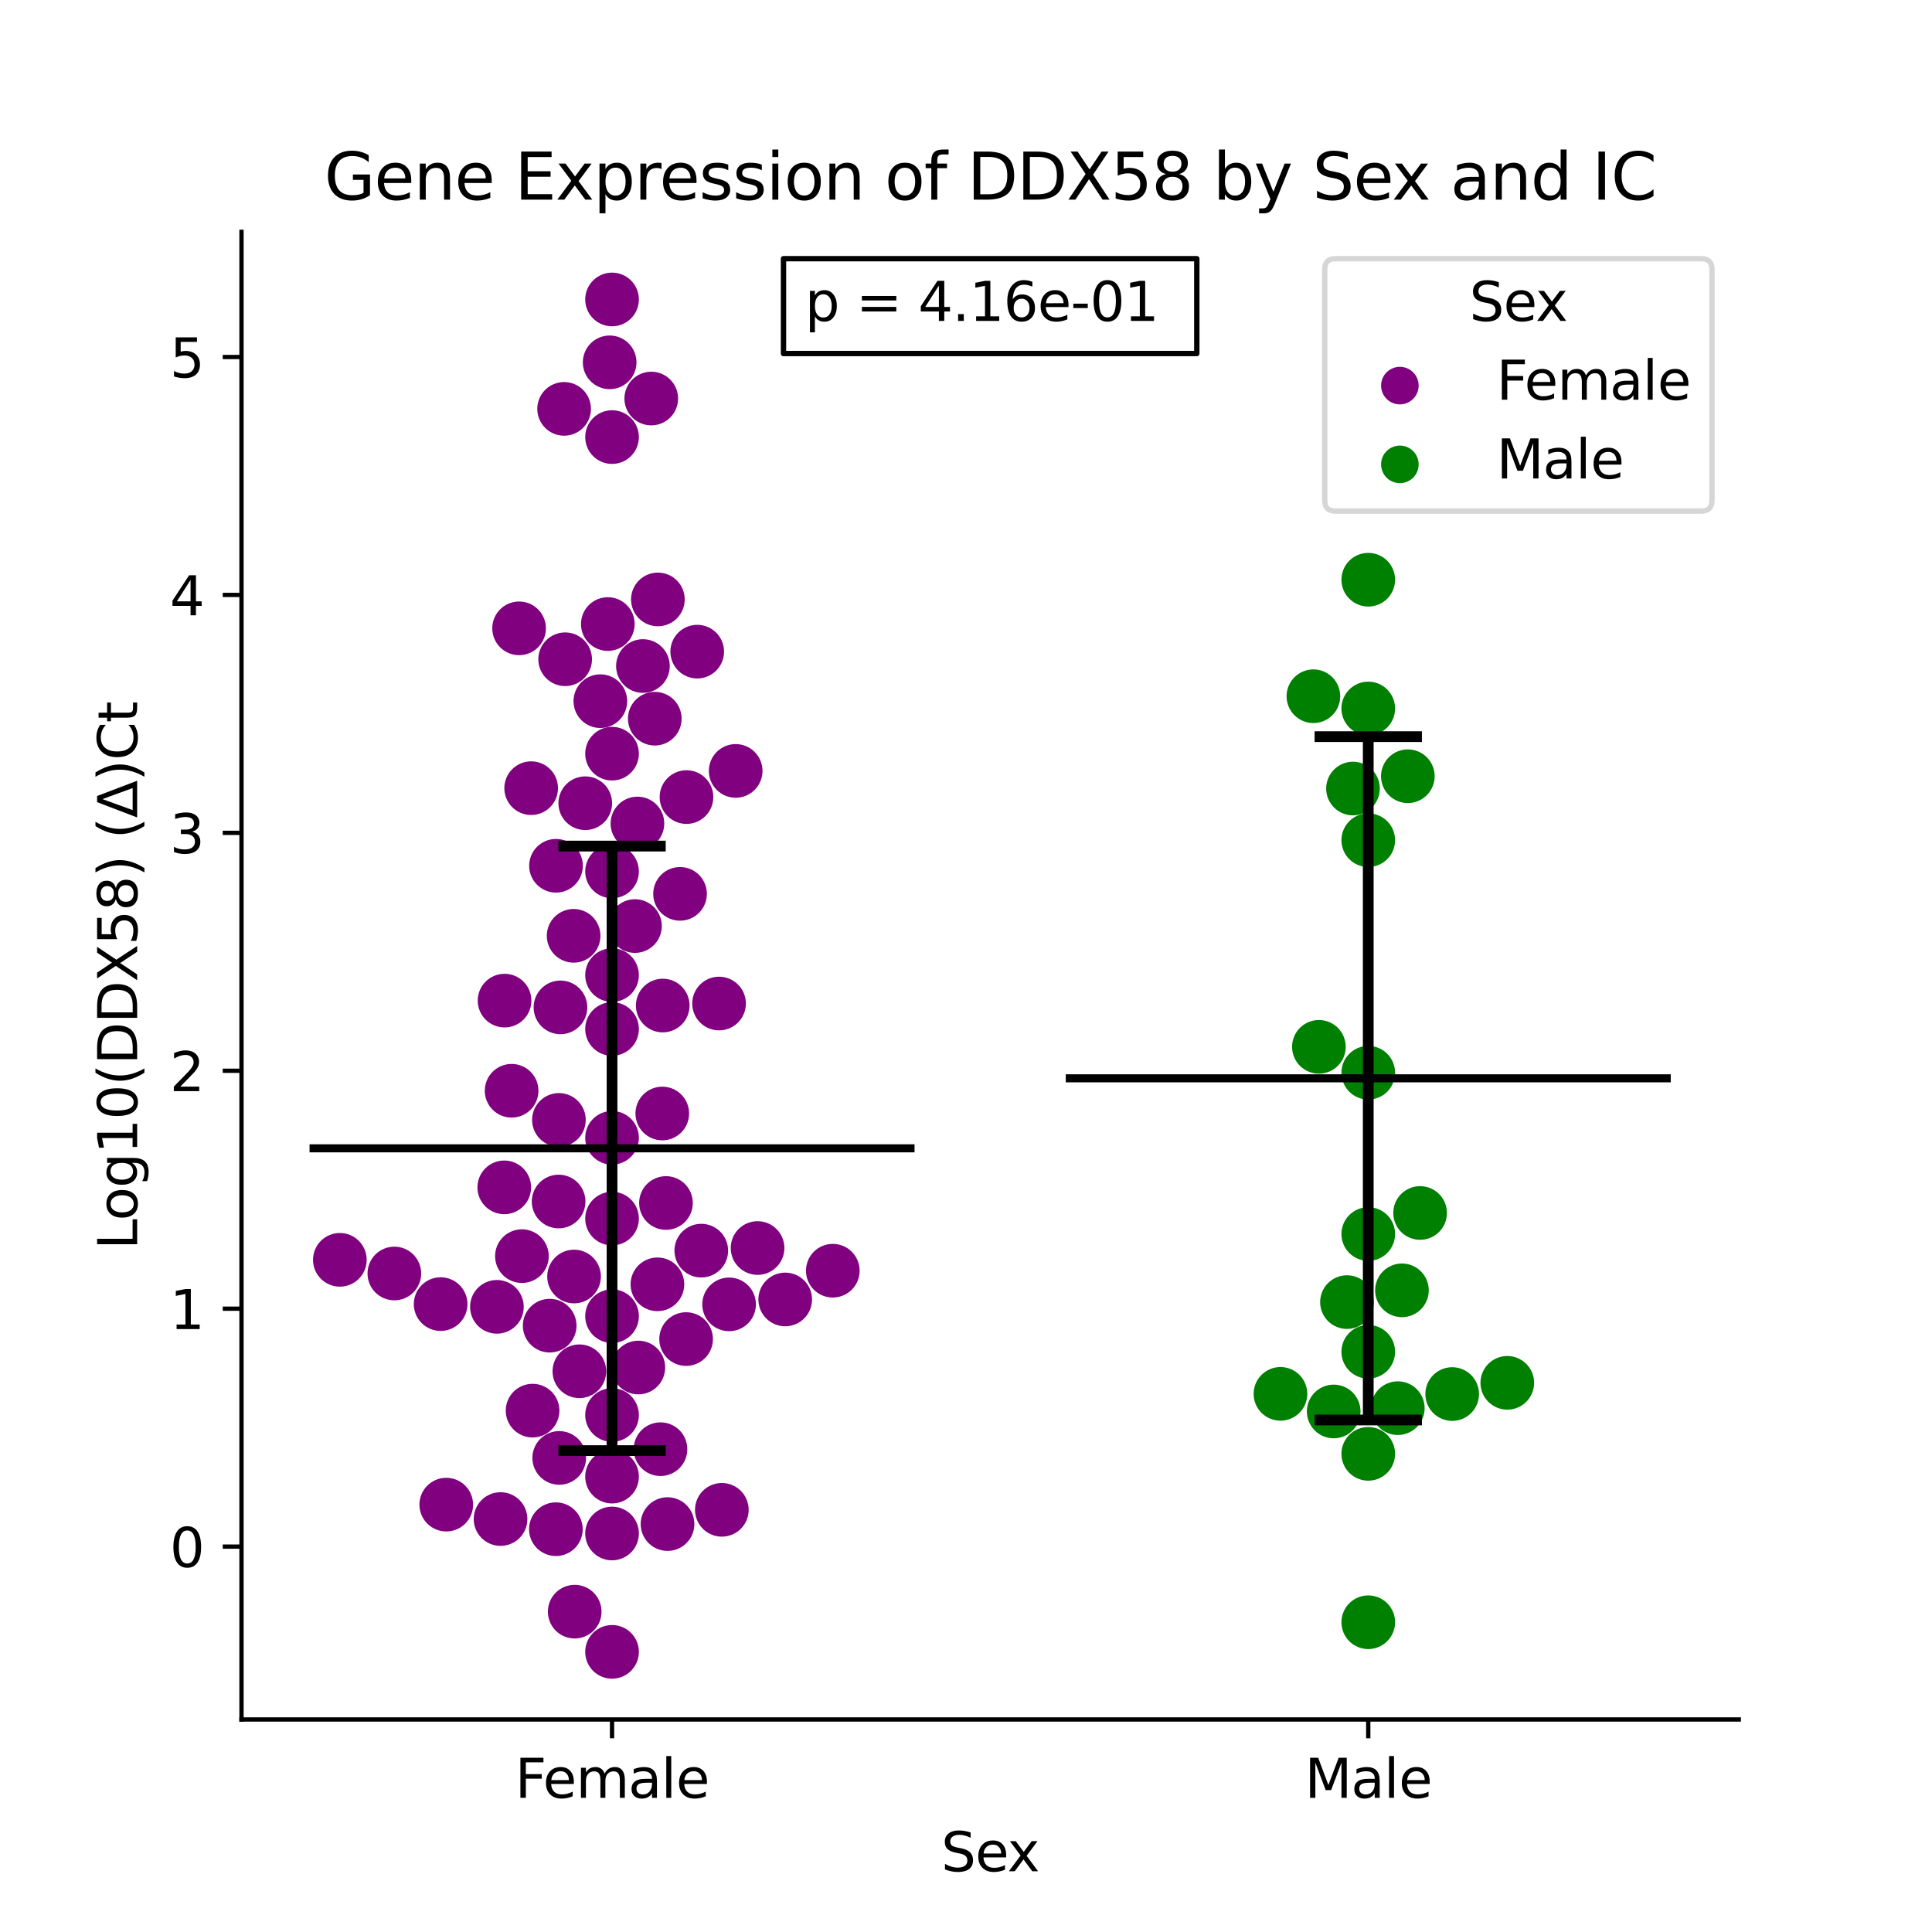 <?xml version="1.0" encoding="utf-8" standalone="no"?>
<!DOCTYPE svg PUBLIC "-//W3C//DTD SVG 1.1//EN"
  "http://www.w3.org/Graphics/SVG/1.1/DTD/svg11.dtd">
<svg xmlns:xlink="http://www.w3.org/1999/xlink" width="360pt" height="360pt" viewBox="0 0 360 360" xmlns="http://www.w3.org/2000/svg" version="1.1">
 <defs>
  <style type="text/css">*{stroke-linejoin: round; stroke-linecap: butt}</style>
 </defs>
 <g id="figure_1">
  <g id="patch_1">
   <path d="M 0 360 
L 360 360 
L 360 0 
L 0 0 
z
" style="fill: #ffffff"/>
  </g>
  <g id="axes_1">
   <g id="patch_2">
    <path d="M 45 320.4 
L 324 320.4 
L 324 43.2 
L 45 43.2 
z
" style="fill: #ffffff"/>
   </g>
   <g id="PathCollection_1">
    <defs>
     <path id="C0_0_b01b3f67b2" d="M 0 5 
C 1.326 5 2.598 4.473 3.536 3.536 
C 4.473 2.598 5 1.326 5 -0 
C 5 -1.326 4.473 -2.598 3.536 -3.536 
C 2.598 -4.473 1.326 -5 0 -5 
C -1.326 -5 -2.598 -4.473 -3.536 -3.536 
C -4.473 -2.598 -5 -1.326 -5 0 
C -5 1.326 -4.473 2.598 -3.536 3.536 
C -2.598 4.473 -1.326 5 0 5 
z
"/>
    </defs>
    <g clip-path="url(#pe03cfa6093)">
     <use xlink:href="#C0_0_b01b3f67b2" x="126.717" y="166.557" style="fill: #800080"/>
    </g>
    <g clip-path="url(#pe03cfa6093)">
     <use xlink:href="#C0_0_b01b3f67b2" x="114.045" y="191.735" style="fill: #800080"/>
    </g>
    <g clip-path="url(#pe03cfa6093)">
     <use xlink:href="#C0_0_b01b3f67b2" x="93.963" y="221.247" style="fill: #800080"/>
    </g>
    <g clip-path="url(#pe03cfa6093)">
     <use xlink:href="#C0_0_b01b3f67b2" x="114.045" y="81.445" style="fill: #800080"/>
    </g>
    <g clip-path="url(#pe03cfa6093)">
     <use xlink:href="#C0_0_b01b3f67b2" x="82.105" y="243.001" style="fill: #800080"/>
    </g>
    <g clip-path="url(#pe03cfa6093)">
     <use xlink:href="#C0_0_b01b3f67b2" x="118.318" y="172.558" style="fill: #800080"/>
    </g>
    <g clip-path="url(#pe03cfa6093)">
     <use xlink:href="#C0_0_b01b3f67b2" x="103.604" y="161.322" style="fill: #800080"/>
    </g>
    <g clip-path="url(#pe03cfa6093)">
     <use xlink:href="#C0_0_b01b3f67b2" x="114.045" y="162.375" style="fill: #800080"/>
    </g>
    <g clip-path="url(#pe03cfa6093)">
     <use xlink:href="#C0_0_b01b3f67b2" x="122.501" y="239.317" style="fill: #800080"/>
    </g>
    <g clip-path="url(#pe03cfa6093)">
     <use xlink:href="#C0_0_b01b3f67b2" x="96.726" y="117.082" style="fill: #800080"/>
    </g>
    <g clip-path="url(#pe03cfa6093)">
     <use xlink:href="#C0_0_b01b3f67b2" x="137.083" y="143.649" style="fill: #800080"/>
    </g>
    <g clip-path="url(#pe03cfa6093)">
     <use xlink:href="#C0_0_b01b3f67b2" x="114.045" y="181.693" style="fill: #800080"/>
    </g>
    <g clip-path="url(#pe03cfa6093)">
     <use xlink:href="#C0_0_b01b3f67b2" x="111.866" y="130.653" style="fill: #800080"/>
    </g>
    <g clip-path="url(#pe03cfa6093)">
     <use xlink:href="#C0_0_b01b3f67b2" x="141.161" y="232.552" style="fill: #800080"/>
    </g>
    <g clip-path="url(#pe03cfa6093)">
     <use xlink:href="#C0_0_b01b3f67b2" x="92.592" y="243.509" style="fill: #800080"/>
    </g>
    <g clip-path="url(#pe03cfa6093)">
     <use xlink:href="#C0_0_b01b3f67b2" x="127.845" y="249.516" style="fill: #800080"/>
    </g>
    <g clip-path="url(#pe03cfa6093)">
     <use xlink:href="#C0_0_b01b3f67b2" x="114.045" y="55.8" style="fill: #800080"/>
    </g>
    <g clip-path="url(#pe03cfa6093)">
     <use xlink:href="#C0_0_b01b3f67b2" x="106.888" y="174.376" style="fill: #800080"/>
    </g>
    <g clip-path="url(#pe03cfa6093)">
     <use xlink:href="#C0_0_b01b3f67b2" x="114.045" y="307.8" style="fill: #800080"/>
    </g>
    <g clip-path="url(#pe03cfa6093)">
     <use xlink:href="#C0_0_b01b3f67b2" x="114.045" y="245.246" style="fill: #800080"/>
    </g>
    <g clip-path="url(#pe03cfa6093)">
     <use xlink:href="#C0_0_b01b3f67b2" x="119.8" y="124.104" style="fill: #800080"/>
    </g>
    <g clip-path="url(#pe03cfa6093)">
     <use xlink:href="#C0_0_b01b3f67b2" x="105.114" y="76.187" style="fill: #800080"/>
    </g>
    <g clip-path="url(#pe03cfa6093)">
     <use xlink:href="#C0_0_b01b3f67b2" x="99.238" y="262.851" style="fill: #800080"/>
    </g>
    <g clip-path="url(#pe03cfa6093)">
     <use xlink:href="#C0_0_b01b3f67b2" x="146.312" y="242.135" style="fill: #800080"/>
    </g>
    <g clip-path="url(#pe03cfa6093)">
     <use xlink:href="#C0_0_b01b3f67b2" x="114.045" y="140.435" style="fill: #800080"/>
    </g>
    <g clip-path="url(#pe03cfa6093)">
     <use xlink:href="#C0_0_b01b3f67b2" x="104.146" y="208.681" style="fill: #800080"/>
    </g>
    <g clip-path="url(#pe03cfa6093)">
     <use xlink:href="#C0_0_b01b3f67b2" x="98.975" y="146.865" style="fill: #800080"/>
    </g>
    <g clip-path="url(#pe03cfa6093)">
     <use xlink:href="#C0_0_b01b3f67b2" x="122.587" y="111.696" style="fill: #800080"/>
    </g>
    <g clip-path="url(#pe03cfa6093)">
     <use xlink:href="#C0_0_b01b3f67b2" x="135.856" y="243.051" style="fill: #800080"/>
    </g>
    <g clip-path="url(#pe03cfa6093)">
     <use xlink:href="#C0_0_b01b3f67b2" x="121.352" y="74.263" style="fill: #800080"/>
    </g>
    <g clip-path="url(#pe03cfa6093)">
     <use xlink:href="#C0_0_b01b3f67b2" x="94.017" y="186.45" style="fill: #800080"/>
    </g>
    <g clip-path="url(#pe03cfa6093)">
     <use xlink:href="#C0_0_b01b3f67b2" x="129.916" y="121.424" style="fill: #800080"/>
    </g>
    <g clip-path="url(#pe03cfa6093)">
     <use xlink:href="#C0_0_b01b3f67b2" x="113.257" y="116.283" style="fill: #800080"/>
    </g>
    <g clip-path="url(#pe03cfa6093)">
     <use xlink:href="#C0_0_b01b3f67b2" x="104.203" y="271.662" style="fill: #800080"/>
    </g>
    <g clip-path="url(#pe03cfa6093)">
     <use xlink:href="#C0_0_b01b3f67b2" x="102.424" y="247.018" style="fill: #800080"/>
    </g>
    <g clip-path="url(#pe03cfa6093)">
     <use xlink:href="#C0_0_b01b3f67b2" x="113.602" y="67.517" style="fill: #800080"/>
    </g>
    <g clip-path="url(#pe03cfa6093)">
     <use xlink:href="#C0_0_b01b3f67b2" x="133.985" y="186.994" style="fill: #800080"/>
    </g>
    <g clip-path="url(#pe03cfa6093)">
     <use xlink:href="#C0_0_b01b3f67b2" x="114.045" y="263.664" style="fill: #800080"/>
    </g>
    <g clip-path="url(#pe03cfa6093)">
     <use xlink:href="#C0_0_b01b3f67b2" x="93.269" y="283.052" style="fill: #800080"/>
    </g>
    <g clip-path="url(#pe03cfa6093)">
     <use xlink:href="#C0_0_b01b3f67b2" x="134.505" y="281.334" style="fill: #800080"/>
    </g>
    <g clip-path="url(#pe03cfa6093)">
     <use xlink:href="#C0_0_b01b3f67b2" x="107.087" y="300.311" style="fill: #800080"/>
    </g>
    <g clip-path="url(#pe03cfa6093)">
     <use xlink:href="#C0_0_b01b3f67b2" x="122.009" y="133.917" style="fill: #800080"/>
    </g>
    <g clip-path="url(#pe03cfa6093)">
     <use xlink:href="#C0_0_b01b3f67b2" x="106.967" y="237.86" style="fill: #800080"/>
    </g>
    <g clip-path="url(#pe03cfa6093)">
     <use xlink:href="#C0_0_b01b3f67b2" x="97.253" y="234.064" style="fill: #800080"/>
    </g>
    <g clip-path="url(#pe03cfa6093)">
     <use xlink:href="#C0_0_b01b3f67b2" x="114.045" y="285.745" style="fill: #800080"/>
    </g>
    <g clip-path="url(#pe03cfa6093)">
     <use xlink:href="#C0_0_b01b3f67b2" x="105.308" y="122.843" style="fill: #800080"/>
    </g>
    <g clip-path="url(#pe03cfa6093)">
     <use xlink:href="#C0_0_b01b3f67b2" x="123.406" y="207.484" style="fill: #800080"/>
    </g>
    <g clip-path="url(#pe03cfa6093)">
     <use xlink:href="#C0_0_b01b3f67b2" x="114.045" y="212.015" style="fill: #800080"/>
    </g>
    <g clip-path="url(#pe03cfa6093)">
     <use xlink:href="#C0_0_b01b3f67b2" x="124.383" y="283.991" style="fill: #800080"/>
    </g>
    <g clip-path="url(#pe03cfa6093)">
     <use xlink:href="#C0_0_b01b3f67b2" x="73.481" y="237.296" style="fill: #800080"/>
    </g>
    <g clip-path="url(#pe03cfa6093)">
     <use xlink:href="#C0_0_b01b3f67b2" x="83.154" y="280.367" style="fill: #800080"/>
    </g>
    <g clip-path="url(#pe03cfa6093)">
     <use xlink:href="#C0_0_b01b3f67b2" x="104.091" y="223.885" style="fill: #800080"/>
    </g>
    <g clip-path="url(#pe03cfa6093)">
     <use xlink:href="#C0_0_b01b3f67b2" x="155.18" y="236.779" style="fill: #800080"/>
    </g>
    <g clip-path="url(#pe03cfa6093)">
     <use xlink:href="#C0_0_b01b3f67b2" x="103.579" y="284.944" style="fill: #800080"/>
    </g>
    <g clip-path="url(#pe03cfa6093)">
     <use xlink:href="#C0_0_b01b3f67b2" x="130.674" y="233.039" style="fill: #800080"/>
    </g>
    <g clip-path="url(#pe03cfa6093)">
     <use xlink:href="#C0_0_b01b3f67b2" x="123.071" y="270.035" style="fill: #800080"/>
    </g>
    <g clip-path="url(#pe03cfa6093)">
     <use xlink:href="#C0_0_b01b3f67b2" x="118.944" y="254.819" style="fill: #800080"/>
    </g>
    <g clip-path="url(#pe03cfa6093)">
     <use xlink:href="#C0_0_b01b3f67b2" x="63.327" y="234.751" style="fill: #800080"/>
    </g>
    <g clip-path="url(#pe03cfa6093)">
     <use xlink:href="#C0_0_b01b3f67b2" x="104.433" y="187.711" style="fill: #800080"/>
    </g>
    <g clip-path="url(#pe03cfa6093)">
     <use xlink:href="#C0_0_b01b3f67b2" x="123.492" y="187.369" style="fill: #800080"/>
    </g>
    <g clip-path="url(#pe03cfa6093)">
     <use xlink:href="#C0_0_b01b3f67b2" x="118.776" y="153.447" style="fill: #800080"/>
    </g>
    <g clip-path="url(#pe03cfa6093)">
     <use xlink:href="#C0_0_b01b3f67b2" x="109.054" y="149.67" style="fill: #800080"/>
    </g>
    <g clip-path="url(#pe03cfa6093)">
     <use xlink:href="#C0_0_b01b3f67b2" x="114.045" y="227.065" style="fill: #800080"/>
    </g>
    <g clip-path="url(#pe03cfa6093)">
     <use xlink:href="#C0_0_b01b3f67b2" x="124.093" y="224.161" style="fill: #800080"/>
    </g>
    <g clip-path="url(#pe03cfa6093)">
     <use xlink:href="#C0_0_b01b3f67b2" x="107.957" y="255.517" style="fill: #800080"/>
    </g>
    <g clip-path="url(#pe03cfa6093)">
     <use xlink:href="#C0_0_b01b3f67b2" x="95.331" y="203.248" style="fill: #800080"/>
    </g>
    <g clip-path="url(#pe03cfa6093)">
     <use xlink:href="#C0_0_b01b3f67b2" x="127.915" y="148.524" style="fill: #800080"/>
    </g>
    <g clip-path="url(#pe03cfa6093)">
     <use xlink:href="#C0_0_b01b3f67b2" x="114.045" y="275.145" style="fill: #800080"/>
    </g>
   </g>
   <g id="PathCollection_2">
    <defs>
     <path id="C1_0_91fe5a97ed" d="M 0 5 
C 1.326 5 2.598 4.473 3.536 3.536 
C 4.473 2.598 5 1.326 5 -0 
C 5 -1.326 4.473 -2.598 3.536 -3.536 
C 2.598 -4.473 1.326 -5 0 -5 
C -1.326 -5 -2.598 -4.473 -3.536 -3.536 
C -4.473 -2.598 -5 -1.326 -5 0 
C -5 1.326 -4.473 2.598 -3.536 3.536 
C -2.598 4.473 -1.326 5 0 5 
z
"/>
    </defs>
    <g clip-path="url(#pe03cfa6093)">
     <use xlink:href="#C1_0_91fe5a97ed" x="252.11" y="146.932" style="fill: #008000"/>
    </g>
    <g clip-path="url(#pe03cfa6093)">
     <use xlink:href="#C1_0_91fe5a97ed" x="254.955" y="251.886" style="fill: #008000"/>
    </g>
    <g clip-path="url(#pe03cfa6093)">
     <use xlink:href="#C1_0_91fe5a97ed" x="254.955" y="302.282" style="fill: #008000"/>
    </g>
    <g clip-path="url(#pe03cfa6093)">
     <use xlink:href="#C1_0_91fe5a97ed" x="254.955" y="108.021" style="fill: #008000"/>
    </g>
    <g clip-path="url(#pe03cfa6093)">
     <use xlink:href="#C1_0_91fe5a97ed" x="262.33" y="144.639" style="fill: #008000"/>
    </g>
    <g clip-path="url(#pe03cfa6093)">
     <use xlink:href="#C1_0_91fe5a97ed" x="280.862" y="257.672" style="fill: #008000"/>
    </g>
    <g clip-path="url(#pe03cfa6093)">
     <use xlink:href="#C1_0_91fe5a97ed" x="254.955" y="199.889" style="fill: #008000"/>
    </g>
    <g clip-path="url(#pe03cfa6093)">
     <use xlink:href="#C1_0_91fe5a97ed" x="250.988" y="242.628" style="fill: #008000"/>
    </g>
    <g clip-path="url(#pe03cfa6093)">
     <use xlink:href="#C1_0_91fe5a97ed" x="261.233" y="240.436" style="fill: #008000"/>
    </g>
    <g clip-path="url(#pe03cfa6093)">
     <use xlink:href="#C1_0_91fe5a97ed" x="254.955" y="132.015" style="fill: #008000"/>
    </g>
    <g clip-path="url(#pe03cfa6093)">
     <use xlink:href="#C1_0_91fe5a97ed" x="244.731" y="129.734" style="fill: #008000"/>
    </g>
    <g clip-path="url(#pe03cfa6093)">
     <use xlink:href="#C1_0_91fe5a97ed" x="264.615" y="226.022" style="fill: #008000"/>
    </g>
    <g clip-path="url(#pe03cfa6093)">
     <use xlink:href="#C1_0_91fe5a97ed" x="254.955" y="229.941" style="fill: #008000"/>
    </g>
    <g clip-path="url(#pe03cfa6093)">
     <use xlink:href="#C1_0_91fe5a97ed" x="254.955" y="156.558" style="fill: #008000"/>
    </g>
    <g clip-path="url(#pe03cfa6093)">
     <use xlink:href="#C1_0_91fe5a97ed" x="260.463" y="262.39" style="fill: #008000"/>
    </g>
    <g clip-path="url(#pe03cfa6093)">
     <use xlink:href="#C1_0_91fe5a97ed" x="245.758" y="195.063" style="fill: #008000"/>
    </g>
    <g clip-path="url(#pe03cfa6093)">
     <use xlink:href="#C1_0_91fe5a97ed" x="254.955" y="270.903" style="fill: #008000"/>
    </g>
    <g clip-path="url(#pe03cfa6093)">
     <use xlink:href="#C1_0_91fe5a97ed" x="248.514" y="263.006" style="fill: #008000"/>
    </g>
    <g clip-path="url(#pe03cfa6093)">
     <use xlink:href="#C1_0_91fe5a97ed" x="270.594" y="259.761" style="fill: #008000"/>
    </g>
    <g clip-path="url(#pe03cfa6093)">
     <use xlink:href="#C1_0_91fe5a97ed" x="238.595" y="259.726" style="fill: #008000"/>
    </g>
   </g>
   <g id="PathCollection_3"/>
   <g id="PathCollection_4"/>
   <g id="matplotlib.axis_1">
    <g id="xtick_1">
     <g id="line2d_1">
      <defs>
       <path id="md356fd02fc" d="M 0 0 
L 0 3.5 
" style="stroke: #000000; stroke-width: 0.8"/>
      </defs>
      <g>
       <use xlink:href="#md356fd02fc" x="114.045" y="320.4" style="stroke: #000000; stroke-width: 0.8"/>
      </g>
     </g>
     <g id="text_1">
      <!-- Female -->
      <g transform="translate(95.968 334.998) scale(0.1 -0.1)">
       <defs>
        <path id="DejaVuSans-46" d="M 628 4666 
L 3309 4666 
L 3309 4134 
L 1259 4134 
L 1259 2759 
L 3109 2759 
L 3109 2228 
L 1259 2228 
L 1259 0 
L 628 0 
L 628 4666 
z
" transform="scale(0.016)"/>
        <path id="DejaVuSans-65" d="M 3597 1894 
L 3597 1613 
L 953 1613 
Q 991 1019 1311 708 
Q 1631 397 2203 397 
Q 2534 397 2845 478 
Q 3156 559 3463 722 
L 3463 178 
Q 3153 47 2828 -22 
Q 2503 -91 2169 -91 
Q 1331 -91 842 396 
Q 353 884 353 1716 
Q 353 2575 817 3079 
Q 1281 3584 2069 3584 
Q 2775 3584 3186 3129 
Q 3597 2675 3597 1894 
z
M 3022 2063 
Q 3016 2534 2758 2815 
Q 2500 3097 2075 3097 
Q 1594 3097 1305 2825 
Q 1016 2553 972 2059 
L 3022 2063 
z
" transform="scale(0.016)"/>
        <path id="DejaVuSans-6d" d="M 3328 2828 
Q 3544 3216 3844 3400 
Q 4144 3584 4550 3584 
Q 5097 3584 5394 3201 
Q 5691 2819 5691 2113 
L 5691 0 
L 5113 0 
L 5113 2094 
Q 5113 2597 4934 2840 
Q 4756 3084 4391 3084 
Q 3944 3084 3684 2787 
Q 3425 2491 3425 1978 
L 3425 0 
L 2847 0 
L 2847 2094 
Q 2847 2600 2669 2842 
Q 2491 3084 2119 3084 
Q 1678 3084 1418 2786 
Q 1159 2488 1159 1978 
L 1159 0 
L 581 0 
L 581 3500 
L 1159 3500 
L 1159 2956 
Q 1356 3278 1631 3431 
Q 1906 3584 2284 3584 
Q 2666 3584 2933 3390 
Q 3200 3197 3328 2828 
z
" transform="scale(0.016)"/>
        <path id="DejaVuSans-61" d="M 2194 1759 
Q 1497 1759 1228 1600 
Q 959 1441 959 1056 
Q 959 750 1161 570 
Q 1363 391 1709 391 
Q 2188 391 2477 730 
Q 2766 1069 2766 1631 
L 2766 1759 
L 2194 1759 
z
M 3341 1997 
L 3341 0 
L 2766 0 
L 2766 531 
Q 2569 213 2275 61 
Q 1981 -91 1556 -91 
Q 1019 -91 701 211 
Q 384 513 384 1019 
Q 384 1609 779 1909 
Q 1175 2209 1959 2209 
L 2766 2209 
L 2766 2266 
Q 2766 2663 2505 2880 
Q 2244 3097 1772 3097 
Q 1472 3097 1187 3025 
Q 903 2953 641 2809 
L 641 3341 
Q 956 3463 1253 3523 
Q 1550 3584 1831 3584 
Q 2591 3584 2966 3190 
Q 3341 2797 3341 1997 
z
" transform="scale(0.016)"/>
        <path id="DejaVuSans-6c" d="M 603 4863 
L 1178 4863 
L 1178 0 
L 603 0 
L 603 4863 
z
" transform="scale(0.016)"/>
       </defs>
       <use xlink:href="#DejaVuSans-46"/>
       <use xlink:href="#DejaVuSans-65" x="52.02"/>
       <use xlink:href="#DejaVuSans-6d" x="113.543"/>
       <use xlink:href="#DejaVuSans-61" x="210.955"/>
       <use xlink:href="#DejaVuSans-6c" x="272.234"/>
       <use xlink:href="#DejaVuSans-65" x="300.018"/>
      </g>
     </g>
    </g>
    <g id="xtick_2">
     <g id="line2d_2">
      <g>
       <use xlink:href="#md356fd02fc" x="254.955" y="320.4" style="stroke: #000000; stroke-width: 0.8"/>
      </g>
     </g>
     <g id="text_2">
      <!-- Male -->
      <g transform="translate(243.111 334.998) scale(0.1 -0.1)">
       <defs>
        <path id="DejaVuSans-4d" d="M 628 4666 
L 1569 4666 
L 2759 1491 
L 3956 4666 
L 4897 4666 
L 4897 0 
L 4281 0 
L 4281 4097 
L 3078 897 
L 2444 897 
L 1241 4097 
L 1241 0 
L 628 0 
L 628 4666 
z
" transform="scale(0.016)"/>
       </defs>
       <use xlink:href="#DejaVuSans-4d"/>
       <use xlink:href="#DejaVuSans-61" x="86.279"/>
       <use xlink:href="#DejaVuSans-6c" x="147.559"/>
       <use xlink:href="#DejaVuSans-65" x="175.342"/>
      </g>
     </g>
    </g>
    <g id="text_3">
     <!-- Sex -->
     <g transform="translate(175.377 348.677) scale(0.1 -0.1)">
      <defs>
       <path id="DejaVuSans-53" d="M 3425 4513 
L 3425 3897 
Q 3066 4069 2747 4153 
Q 2428 4238 2131 4238 
Q 1616 4238 1336 4038 
Q 1056 3838 1056 3469 
Q 1056 3159 1242 3001 
Q 1428 2844 1947 2747 
L 2328 2669 
Q 3034 2534 3370 2195 
Q 3706 1856 3706 1288 
Q 3706 609 3251 259 
Q 2797 -91 1919 -91 
Q 1588 -91 1214 -16 
Q 841 59 441 206 
L 441 856 
Q 825 641 1194 531 
Q 1563 422 1919 422 
Q 2459 422 2753 634 
Q 3047 847 3047 1241 
Q 3047 1584 2836 1778 
Q 2625 1972 2144 2069 
L 1759 2144 
Q 1053 2284 737 2584 
Q 422 2884 422 3419 
Q 422 4038 858 4394 
Q 1294 4750 2059 4750 
Q 2388 4750 2728 4690 
Q 3069 4631 3425 4513 
z
" transform="scale(0.016)"/>
       <path id="DejaVuSans-78" d="M 3513 3500 
L 2247 1797 
L 3578 0 
L 2900 0 
L 1881 1375 
L 863 0 
L 184 0 
L 1544 1831 
L 300 3500 
L 978 3500 
L 1906 2253 
L 2834 3500 
L 3513 3500 
z
" transform="scale(0.016)"/>
      </defs>
      <use xlink:href="#DejaVuSans-53"/>
      <use xlink:href="#DejaVuSans-65" x="63.477"/>
      <use xlink:href="#DejaVuSans-78" x="123.25"/>
     </g>
    </g>
   </g>
   <g id="matplotlib.axis_2">
    <g id="ytick_1">
     <g id="line2d_3">
      <defs>
       <path id="mec7972203b" d="M 0 0 
L -3.5 0 
" style="stroke: #000000; stroke-width: 0.8"/>
      </defs>
      <g>
       <use xlink:href="#mec7972203b" x="45" y="288.187" style="stroke: #000000; stroke-width: 0.8"/>
      </g>
     </g>
     <g id="text_4">
      <!-- 0 -->
      <g transform="translate(31.637 291.986) scale(0.1 -0.1)">
       <defs>
        <path id="DejaVuSans-30" d="M 2034 4250 
Q 1547 4250 1301 3770 
Q 1056 3291 1056 2328 
Q 1056 1369 1301 889 
Q 1547 409 2034 409 
Q 2525 409 2770 889 
Q 3016 1369 3016 2328 
Q 3016 3291 2770 3770 
Q 2525 4250 2034 4250 
z
M 2034 4750 
Q 2819 4750 3233 4129 
Q 3647 3509 3647 2328 
Q 3647 1150 3233 529 
Q 2819 -91 2034 -91 
Q 1250 -91 836 529 
Q 422 1150 422 2328 
Q 422 3509 836 4129 
Q 1250 4750 2034 4750 
z
" transform="scale(0.016)"/>
       </defs>
       <use xlink:href="#DejaVuSans-30"/>
      </g>
     </g>
    </g>
    <g id="ytick_2">
     <g id="line2d_4">
      <g>
       <use xlink:href="#mec7972203b" x="45" y="243.854" style="stroke: #000000; stroke-width: 0.8"/>
      </g>
     </g>
     <g id="text_5">
      <!-- 1 -->
      <g transform="translate(31.637 247.654) scale(0.1 -0.1)">
       <defs>
        <path id="DejaVuSans-31" d="M 794 531 
L 1825 531 
L 1825 4091 
L 703 3866 
L 703 4441 
L 1819 4666 
L 2450 4666 
L 2450 531 
L 3481 531 
L 3481 0 
L 794 0 
L 794 531 
z
" transform="scale(0.016)"/>
       </defs>
       <use xlink:href="#DejaVuSans-31"/>
      </g>
     </g>
    </g>
    <g id="ytick_3">
     <g id="line2d_5">
      <g>
       <use xlink:href="#mec7972203b" x="45" y="199.522" style="stroke: #000000; stroke-width: 0.8"/>
      </g>
     </g>
     <g id="text_6">
      <!-- 2 -->
      <g transform="translate(31.637 203.321) scale(0.1 -0.1)">
       <defs>
        <path id="DejaVuSans-32" d="M 1228 531 
L 3431 531 
L 3431 0 
L 469 0 
L 469 531 
Q 828 903 1448 1529 
Q 2069 2156 2228 2338 
Q 2531 2678 2651 2914 
Q 2772 3150 2772 3378 
Q 2772 3750 2511 3984 
Q 2250 4219 1831 4219 
Q 1534 4219 1204 4116 
Q 875 4013 500 3803 
L 500 4441 
Q 881 4594 1212 4672 
Q 1544 4750 1819 4750 
Q 2544 4750 2975 4387 
Q 3406 4025 3406 3419 
Q 3406 3131 3298 2873 
Q 3191 2616 2906 2266 
Q 2828 2175 2409 1742 
Q 1991 1309 1228 531 
z
" transform="scale(0.016)"/>
       </defs>
       <use xlink:href="#DejaVuSans-32"/>
      </g>
     </g>
    </g>
    <g id="ytick_4">
     <g id="line2d_6">
      <g>
       <use xlink:href="#mec7972203b" x="45" y="155.189" style="stroke: #000000; stroke-width: 0.8"/>
      </g>
     </g>
     <g id="text_7">
      <!-- 3 -->
      <g transform="translate(31.637 158.988) scale(0.1 -0.1)">
       <defs>
        <path id="DejaVuSans-33" d="M 2597 2516 
Q 3050 2419 3304 2112 
Q 3559 1806 3559 1356 
Q 3559 666 3084 287 
Q 2609 -91 1734 -91 
Q 1441 -91 1130 -33 
Q 819 25 488 141 
L 488 750 
Q 750 597 1062 519 
Q 1375 441 1716 441 
Q 2309 441 2620 675 
Q 2931 909 2931 1356 
Q 2931 1769 2642 2001 
Q 2353 2234 1838 2234 
L 1294 2234 
L 1294 2753 
L 1863 2753 
Q 2328 2753 2575 2939 
Q 2822 3125 2822 3475 
Q 2822 3834 2567 4026 
Q 2313 4219 1838 4219 
Q 1578 4219 1281 4162 
Q 984 4106 628 3988 
L 628 4550 
Q 988 4650 1302 4700 
Q 1616 4750 1894 4750 
Q 2613 4750 3031 4423 
Q 3450 4097 3450 3541 
Q 3450 3153 3228 2886 
Q 3006 2619 2597 2516 
z
" transform="scale(0.016)"/>
       </defs>
       <use xlink:href="#DejaVuSans-33"/>
      </g>
     </g>
    </g>
    <g id="ytick_5">
     <g id="line2d_7">
      <g>
       <use xlink:href="#mec7972203b" x="45" y="110.856" style="stroke: #000000; stroke-width: 0.8"/>
      </g>
     </g>
     <g id="text_8">
      <!-- 4 -->
      <g transform="translate(31.637 114.655) scale(0.1 -0.1)">
       <defs>
        <path id="DejaVuSans-34" d="M 2419 4116 
L 825 1625 
L 2419 1625 
L 2419 4116 
z
M 2253 4666 
L 3047 4666 
L 3047 1625 
L 3713 1625 
L 3713 1100 
L 3047 1100 
L 3047 0 
L 2419 0 
L 2419 1100 
L 313 1100 
L 313 1709 
L 2253 4666 
z
" transform="scale(0.016)"/>
       </defs>
       <use xlink:href="#DejaVuSans-34"/>
      </g>
     </g>
    </g>
    <g id="ytick_6">
     <g id="line2d_8">
      <g>
       <use xlink:href="#mec7972203b" x="45" y="66.523" style="stroke: #000000; stroke-width: 0.8"/>
      </g>
     </g>
     <g id="text_9">
      <!-- 5 -->
      <g transform="translate(31.637 70.323) scale(0.1 -0.1)">
       <defs>
        <path id="DejaVuSans-35" d="M 691 4666 
L 3169 4666 
L 3169 4134 
L 1269 4134 
L 1269 2991 
Q 1406 3038 1543 3061 
Q 1681 3084 1819 3084 
Q 2600 3084 3056 2656 
Q 3513 2228 3513 1497 
Q 3513 744 3044 326 
Q 2575 -91 1722 -91 
Q 1428 -91 1123 -41 
Q 819 9 494 109 
L 494 744 
Q 775 591 1075 516 
Q 1375 441 1709 441 
Q 2250 441 2565 725 
Q 2881 1009 2881 1497 
Q 2881 1984 2565 2268 
Q 2250 2553 1709 2553 
Q 1456 2553 1204 2497 
Q 953 2441 691 2322 
L 691 4666 
z
" transform="scale(0.016)"/>
       </defs>
       <use xlink:href="#DejaVuSans-35"/>
      </g>
     </g>
    </g>
    <g id="text_10">
     <!-- Log10(DDX58) (Δ)Ct -->
     <g transform="translate(25.558 232.846) rotate(-90) scale(0.1 -0.1)">
      <defs>
       <path id="DejaVuSans-4c" d="M 628 4666 
L 1259 4666 
L 1259 531 
L 3531 531 
L 3531 0 
L 628 0 
L 628 4666 
z
" transform="scale(0.016)"/>
       <path id="DejaVuSans-6f" d="M 1959 3097 
Q 1497 3097 1228 2736 
Q 959 2375 959 1747 
Q 959 1119 1226 758 
Q 1494 397 1959 397 
Q 2419 397 2687 759 
Q 2956 1122 2956 1747 
Q 2956 2369 2687 2733 
Q 2419 3097 1959 3097 
z
M 1959 3584 
Q 2709 3584 3137 3096 
Q 3566 2609 3566 1747 
Q 3566 888 3137 398 
Q 2709 -91 1959 -91 
Q 1206 -91 779 398 
Q 353 888 353 1747 
Q 353 2609 779 3096 
Q 1206 3584 1959 3584 
z
" transform="scale(0.016)"/>
       <path id="DejaVuSans-67" d="M 2906 1791 
Q 2906 2416 2648 2759 
Q 2391 3103 1925 3103 
Q 1463 3103 1205 2759 
Q 947 2416 947 1791 
Q 947 1169 1205 825 
Q 1463 481 1925 481 
Q 2391 481 2648 825 
Q 2906 1169 2906 1791 
z
M 3481 434 
Q 3481 -459 3084 -895 
Q 2688 -1331 1869 -1331 
Q 1566 -1331 1297 -1286 
Q 1028 -1241 775 -1147 
L 775 -588 
Q 1028 -725 1275 -790 
Q 1522 -856 1778 -856 
Q 2344 -856 2625 -561 
Q 2906 -266 2906 331 
L 2906 616 
Q 2728 306 2450 153 
Q 2172 0 1784 0 
Q 1141 0 747 490 
Q 353 981 353 1791 
Q 353 2603 747 3093 
Q 1141 3584 1784 3584 
Q 2172 3584 2450 3431 
Q 2728 3278 2906 2969 
L 2906 3500 
L 3481 3500 
L 3481 434 
z
" transform="scale(0.016)"/>
       <path id="DejaVuSans-28" d="M 1984 4856 
Q 1566 4138 1362 3434 
Q 1159 2731 1159 2009 
Q 1159 1288 1364 580 
Q 1569 -128 1984 -844 
L 1484 -844 
Q 1016 -109 783 600 
Q 550 1309 550 2009 
Q 550 2706 781 3412 
Q 1013 4119 1484 4856 
L 1984 4856 
z
" transform="scale(0.016)"/>
       <path id="DejaVuSans-44" d="M 1259 4147 
L 1259 519 
L 2022 519 
Q 2988 519 3436 956 
Q 3884 1394 3884 2338 
Q 3884 3275 3436 3711 
Q 2988 4147 2022 4147 
L 1259 4147 
z
M 628 4666 
L 1925 4666 
Q 3281 4666 3915 4102 
Q 4550 3538 4550 2338 
Q 4550 1131 3912 565 
Q 3275 0 1925 0 
L 628 0 
L 628 4666 
z
" transform="scale(0.016)"/>
       <path id="DejaVuSans-58" d="M 403 4666 
L 1081 4666 
L 2241 2931 
L 3406 4666 
L 4084 4666 
L 2584 2425 
L 4184 0 
L 3506 0 
L 2194 1984 
L 872 0 
L 191 0 
L 1856 2491 
L 403 4666 
z
" transform="scale(0.016)"/>
       <path id="DejaVuSans-38" d="M 2034 2216 
Q 1584 2216 1326 1975 
Q 1069 1734 1069 1313 
Q 1069 891 1326 650 
Q 1584 409 2034 409 
Q 2484 409 2743 651 
Q 3003 894 3003 1313 
Q 3003 1734 2745 1975 
Q 2488 2216 2034 2216 
z
M 1403 2484 
Q 997 2584 770 2862 
Q 544 3141 544 3541 
Q 544 4100 942 4425 
Q 1341 4750 2034 4750 
Q 2731 4750 3128 4425 
Q 3525 4100 3525 3541 
Q 3525 3141 3298 2862 
Q 3072 2584 2669 2484 
Q 3125 2378 3379 2068 
Q 3634 1759 3634 1313 
Q 3634 634 3220 271 
Q 2806 -91 2034 -91 
Q 1263 -91 848 271 
Q 434 634 434 1313 
Q 434 1759 690 2068 
Q 947 2378 1403 2484 
z
M 1172 3481 
Q 1172 3119 1398 2916 
Q 1625 2713 2034 2713 
Q 2441 2713 2670 2916 
Q 2900 3119 2900 3481 
Q 2900 3844 2670 4047 
Q 2441 4250 2034 4250 
Q 1625 4250 1398 4047 
Q 1172 3844 1172 3481 
z
" transform="scale(0.016)"/>
       <path id="DejaVuSans-29" d="M 513 4856 
L 1013 4856 
Q 1481 4119 1714 3412 
Q 1947 2706 1947 2009 
Q 1947 1309 1714 600 
Q 1481 -109 1013 -844 
L 513 -844 
Q 928 -128 1133 580 
Q 1338 1288 1338 2009 
Q 1338 2731 1133 3434 
Q 928 4138 513 4856 
z
" transform="scale(0.016)"/>
       <path id="DejaVuSans-20" transform="scale(0.016)"/>
       <path id="DejaVuSans-394" d="M 2188 4044 
L 906 525 
L 3472 525 
L 2188 4044 
z
M 50 0 
L 1831 4666 
L 2547 4666 
L 4325 0 
L 50 0 
z
" transform="scale(0.016)"/>
       <path id="DejaVuSans-43" d="M 4122 4306 
L 4122 3641 
Q 3803 3938 3442 4084 
Q 3081 4231 2675 4231 
Q 1875 4231 1450 3742 
Q 1025 3253 1025 2328 
Q 1025 1406 1450 917 
Q 1875 428 2675 428 
Q 3081 428 3442 575 
Q 3803 722 4122 1019 
L 4122 359 
Q 3791 134 3420 21 
Q 3050 -91 2638 -91 
Q 1578 -91 968 557 
Q 359 1206 359 2328 
Q 359 3453 968 4101 
Q 1578 4750 2638 4750 
Q 3056 4750 3426 4639 
Q 3797 4528 4122 4306 
z
" transform="scale(0.016)"/>
       <path id="DejaVuSans-74" d="M 1172 4494 
L 1172 3500 
L 2356 3500 
L 2356 3053 
L 1172 3053 
L 1172 1153 
Q 1172 725 1289 603 
Q 1406 481 1766 481 
L 2356 481 
L 2356 0 
L 1766 0 
Q 1100 0 847 248 
Q 594 497 594 1153 
L 594 3053 
L 172 3053 
L 172 3500 
L 594 3500 
L 594 4494 
L 1172 4494 
z
" transform="scale(0.016)"/>
      </defs>
      <use xlink:href="#DejaVuSans-4c"/>
      <use xlink:href="#DejaVuSans-6f" x="53.963"/>
      <use xlink:href="#DejaVuSans-67" x="115.145"/>
      <use xlink:href="#DejaVuSans-31" x="178.621"/>
      <use xlink:href="#DejaVuSans-30" x="242.244"/>
      <use xlink:href="#DejaVuSans-28" x="305.867"/>
      <use xlink:href="#DejaVuSans-44" x="344.881"/>
      <use xlink:href="#DejaVuSans-44" x="421.883"/>
      <use xlink:href="#DejaVuSans-58" x="498.885"/>
      <use xlink:href="#DejaVuSans-35" x="567.391"/>
      <use xlink:href="#DejaVuSans-38" x="631.014"/>
      <use xlink:href="#DejaVuSans-29" x="694.637"/>
      <use xlink:href="#DejaVuSans-20" x="733.65"/>
      <use xlink:href="#DejaVuSans-28" x="765.438"/>
      <use xlink:href="#DejaVuSans-394" x="804.451"/>
      <use xlink:href="#DejaVuSans-29" x="872.859"/>
      <use xlink:href="#DejaVuSans-43" x="911.873"/>
      <use xlink:href="#DejaVuSans-74" x="981.697"/>
     </g>
    </g>
   </g>
   <g id="LineCollection_1">
    <path d="M 114.045 270.296 
L 114.045 157.655 
" clip-path="url(#pe03cfa6093)" style="fill: none; stroke: #000000; stroke-width: 2"/>
   </g>
   <g id="line2d_9">
    <defs>
     <path id="mae5c4f3128" d="M 10 0 
L -10 -0 
" style="stroke: #000000; stroke-width: 2"/>
    </defs>
    <g clip-path="url(#pe03cfa6093)">
     <use xlink:href="#mae5c4f3128" x="114.045" y="270.296" style="stroke: #000000; stroke-width: 2"/>
    </g>
   </g>
   <g id="line2d_10">
    <g clip-path="url(#pe03cfa6093)">
     <use xlink:href="#mae5c4f3128" x="114.045" y="157.655" style="stroke: #000000; stroke-width: 2"/>
    </g>
   </g>
   <g id="LineCollection_2">
    <path d="M 254.955 264.594 
L 254.955 137.262 
" clip-path="url(#pe03cfa6093)" style="fill: none; stroke: #000000; stroke-width: 2"/>
   </g>
   <g id="line2d_11">
    <g clip-path="url(#pe03cfa6093)">
     <use xlink:href="#mae5c4f3128" x="254.955" y="264.594" style="stroke: #000000; stroke-width: 2"/>
    </g>
   </g>
   <g id="line2d_12">
    <g clip-path="url(#pe03cfa6093)">
     <use xlink:href="#mae5c4f3128" x="254.955" y="137.262" style="stroke: #000000; stroke-width: 2"/>
    </g>
   </g>
   <g id="LineCollection_3">
    <path d="M 57.682 213.975 
L 170.409 213.975 
" clip-path="url(#pe03cfa6093)" style="fill: none; stroke: #000000; stroke-width: 1.5"/>
   </g>
   <g id="LineCollection_4">
    <path d="M 198.591 200.928 
L 311.318 200.928 
" clip-path="url(#pe03cfa6093)" style="fill: none; stroke: #000000; stroke-width: 1.5"/>
   </g>
   <g id="patch_3">
    <path d="M 45 320.4 
L 45 43.2 
" style="fill: none; stroke: #000000; stroke-width: 0.8; stroke-linejoin: miter; stroke-linecap: square"/>
   </g>
   <g id="patch_4">
    <path d="M 45 320.4 
L 324 320.4 
" style="fill: none; stroke: #000000; stroke-width: 0.8; stroke-linejoin: miter; stroke-linecap: square"/>
   </g>
   <g id="text_11">
    <!-- Gene Expression of DDX58 by Sex and IC -->
    <g transform="translate(60.426 37.2) scale(0.12 -0.12)">
     <defs>
      <path id="DejaVuSans-47" d="M 3809 666 
L 3809 1919 
L 2778 1919 
L 2778 2438 
L 4434 2438 
L 4434 434 
Q 4069 175 3628 42 
Q 3188 -91 2688 -91 
Q 1594 -91 976 548 
Q 359 1188 359 2328 
Q 359 3472 976 4111 
Q 1594 4750 2688 4750 
Q 3144 4750 3555 4637 
Q 3966 4525 4313 4306 
L 4313 3634 
Q 3963 3931 3569 4081 
Q 3175 4231 2741 4231 
Q 1884 4231 1454 3753 
Q 1025 3275 1025 2328 
Q 1025 1384 1454 906 
Q 1884 428 2741 428 
Q 3075 428 3337 486 
Q 3600 544 3809 666 
z
" transform="scale(0.016)"/>
      <path id="DejaVuSans-6e" d="M 3513 2113 
L 3513 0 
L 2938 0 
L 2938 2094 
Q 2938 2591 2744 2837 
Q 2550 3084 2163 3084 
Q 1697 3084 1428 2787 
Q 1159 2491 1159 1978 
L 1159 0 
L 581 0 
L 581 3500 
L 1159 3500 
L 1159 2956 
Q 1366 3272 1645 3428 
Q 1925 3584 2291 3584 
Q 2894 3584 3203 3211 
Q 3513 2838 3513 2113 
z
" transform="scale(0.016)"/>
      <path id="DejaVuSans-45" d="M 628 4666 
L 3578 4666 
L 3578 4134 
L 1259 4134 
L 1259 2753 
L 3481 2753 
L 3481 2222 
L 1259 2222 
L 1259 531 
L 3634 531 
L 3634 0 
L 628 0 
L 628 4666 
z
" transform="scale(0.016)"/>
      <path id="DejaVuSans-70" d="M 1159 525 
L 1159 -1331 
L 581 -1331 
L 581 3500 
L 1159 3500 
L 1159 2969 
Q 1341 3281 1617 3432 
Q 1894 3584 2278 3584 
Q 2916 3584 3314 3078 
Q 3713 2572 3713 1747 
Q 3713 922 3314 415 
Q 2916 -91 2278 -91 
Q 1894 -91 1617 61 
Q 1341 213 1159 525 
z
M 3116 1747 
Q 3116 2381 2855 2742 
Q 2594 3103 2138 3103 
Q 1681 3103 1420 2742 
Q 1159 2381 1159 1747 
Q 1159 1113 1420 752 
Q 1681 391 2138 391 
Q 2594 391 2855 752 
Q 3116 1113 3116 1747 
z
" transform="scale(0.016)"/>
      <path id="DejaVuSans-72" d="M 2631 2963 
Q 2534 3019 2420 3045 
Q 2306 3072 2169 3072 
Q 1681 3072 1420 2755 
Q 1159 2438 1159 1844 
L 1159 0 
L 581 0 
L 581 3500 
L 1159 3500 
L 1159 2956 
Q 1341 3275 1631 3429 
Q 1922 3584 2338 3584 
Q 2397 3584 2469 3576 
Q 2541 3569 2628 3553 
L 2631 2963 
z
" transform="scale(0.016)"/>
      <path id="DejaVuSans-73" d="M 2834 3397 
L 2834 2853 
Q 2591 2978 2328 3040 
Q 2066 3103 1784 3103 
Q 1356 3103 1142 2972 
Q 928 2841 928 2578 
Q 928 2378 1081 2264 
Q 1234 2150 1697 2047 
L 1894 2003 
Q 2506 1872 2764 1633 
Q 3022 1394 3022 966 
Q 3022 478 2636 193 
Q 2250 -91 1575 -91 
Q 1294 -91 989 -36 
Q 684 19 347 128 
L 347 722 
Q 666 556 975 473 
Q 1284 391 1588 391 
Q 1994 391 2212 530 
Q 2431 669 2431 922 
Q 2431 1156 2273 1281 
Q 2116 1406 1581 1522 
L 1381 1569 
Q 847 1681 609 1914 
Q 372 2147 372 2553 
Q 372 3047 722 3315 
Q 1072 3584 1716 3584 
Q 2034 3584 2315 3537 
Q 2597 3491 2834 3397 
z
" transform="scale(0.016)"/>
      <path id="DejaVuSans-69" d="M 603 3500 
L 1178 3500 
L 1178 0 
L 603 0 
L 603 3500 
z
M 603 4863 
L 1178 4863 
L 1178 4134 
L 603 4134 
L 603 4863 
z
" transform="scale(0.016)"/>
      <path id="DejaVuSans-66" d="M 2375 4863 
L 2375 4384 
L 1825 4384 
Q 1516 4384 1395 4259 
Q 1275 4134 1275 3809 
L 1275 3500 
L 2222 3500 
L 2222 3053 
L 1275 3053 
L 1275 0 
L 697 0 
L 697 3053 
L 147 3053 
L 147 3500 
L 697 3500 
L 697 3744 
Q 697 4328 969 4595 
Q 1241 4863 1831 4863 
L 2375 4863 
z
" transform="scale(0.016)"/>
      <path id="DejaVuSans-62" d="M 3116 1747 
Q 3116 2381 2855 2742 
Q 2594 3103 2138 3103 
Q 1681 3103 1420 2742 
Q 1159 2381 1159 1747 
Q 1159 1113 1420 752 
Q 1681 391 2138 391 
Q 2594 391 2855 752 
Q 3116 1113 3116 1747 
z
M 1159 2969 
Q 1341 3281 1617 3432 
Q 1894 3584 2278 3584 
Q 2916 3584 3314 3078 
Q 3713 2572 3713 1747 
Q 3713 922 3314 415 
Q 2916 -91 2278 -91 
Q 1894 -91 1617 61 
Q 1341 213 1159 525 
L 1159 0 
L 581 0 
L 581 4863 
L 1159 4863 
L 1159 2969 
z
" transform="scale(0.016)"/>
      <path id="DejaVuSans-79" d="M 2059 -325 
Q 1816 -950 1584 -1140 
Q 1353 -1331 966 -1331 
L 506 -1331 
L 506 -850 
L 844 -850 
Q 1081 -850 1212 -737 
Q 1344 -625 1503 -206 
L 1606 56 
L 191 3500 
L 800 3500 
L 1894 763 
L 2988 3500 
L 3597 3500 
L 2059 -325 
z
" transform="scale(0.016)"/>
      <path id="DejaVuSans-64" d="M 2906 2969 
L 2906 4863 
L 3481 4863 
L 3481 0 
L 2906 0 
L 2906 525 
Q 2725 213 2448 61 
Q 2172 -91 1784 -91 
Q 1150 -91 751 415 
Q 353 922 353 1747 
Q 353 2572 751 3078 
Q 1150 3584 1784 3584 
Q 2172 3584 2448 3432 
Q 2725 3281 2906 2969 
z
M 947 1747 
Q 947 1113 1208 752 
Q 1469 391 1925 391 
Q 2381 391 2643 752 
Q 2906 1113 2906 1747 
Q 2906 2381 2643 2742 
Q 2381 3103 1925 3103 
Q 1469 3103 1208 2742 
Q 947 2381 947 1747 
z
" transform="scale(0.016)"/>
      <path id="DejaVuSans-49" d="M 628 4666 
L 1259 4666 
L 1259 0 
L 628 0 
L 628 4666 
z
" transform="scale(0.016)"/>
     </defs>
     <use xlink:href="#DejaVuSans-47"/>
     <use xlink:href="#DejaVuSans-65" x="77.49"/>
     <use xlink:href="#DejaVuSans-6e" x="139.014"/>
     <use xlink:href="#DejaVuSans-65" x="202.393"/>
     <use xlink:href="#DejaVuSans-20" x="263.916"/>
     <use xlink:href="#DejaVuSans-45" x="295.703"/>
     <use xlink:href="#DejaVuSans-78" x="358.887"/>
     <use xlink:href="#DejaVuSans-70" x="418.066"/>
     <use xlink:href="#DejaVuSans-72" x="481.543"/>
     <use xlink:href="#DejaVuSans-65" x="520.406"/>
     <use xlink:href="#DejaVuSans-73" x="581.93"/>
     <use xlink:href="#DejaVuSans-73" x="634.029"/>
     <use xlink:href="#DejaVuSans-69" x="686.129"/>
     <use xlink:href="#DejaVuSans-6f" x="713.912"/>
     <use xlink:href="#DejaVuSans-6e" x="775.094"/>
     <use xlink:href="#DejaVuSans-20" x="838.473"/>
     <use xlink:href="#DejaVuSans-6f" x="870.26"/>
     <use xlink:href="#DejaVuSans-66" x="931.441"/>
     <use xlink:href="#DejaVuSans-20" x="966.646"/>
     <use xlink:href="#DejaVuSans-44" x="998.434"/>
     <use xlink:href="#DejaVuSans-44" x="1075.436"/>
     <use xlink:href="#DejaVuSans-58" x="1152.438"/>
     <use xlink:href="#DejaVuSans-35" x="1220.943"/>
     <use xlink:href="#DejaVuSans-38" x="1284.566"/>
     <use xlink:href="#DejaVuSans-20" x="1348.189"/>
     <use xlink:href="#DejaVuSans-62" x="1379.977"/>
     <use xlink:href="#DejaVuSans-79" x="1443.453"/>
     <use xlink:href="#DejaVuSans-20" x="1502.633"/>
     <use xlink:href="#DejaVuSans-53" x="1534.42"/>
     <use xlink:href="#DejaVuSans-65" x="1597.896"/>
     <use xlink:href="#DejaVuSans-78" x="1657.67"/>
     <use xlink:href="#DejaVuSans-20" x="1716.85"/>
     <use xlink:href="#DejaVuSans-61" x="1748.637"/>
     <use xlink:href="#DejaVuSans-6e" x="1809.916"/>
     <use xlink:href="#DejaVuSans-64" x="1873.295"/>
     <use xlink:href="#DejaVuSans-20" x="1936.771"/>
     <use xlink:href="#DejaVuSans-49" x="1968.559"/>
     <use xlink:href="#DejaVuSans-43" x="1998.051"/>
    </g>
   </g>
   <g id="patch_5">
    <path d="M 145.993 65.878 
L 223.007 65.878 
L 223.007 48.2 
L 145.993 48.2 
z
" style="fill: #ffffff; stroke: #000000; stroke-linejoin: miter"/>
   </g>
   <g id="text_12">
    <!-- p = 4.16e-01  -->
    <g transform="translate(149.993 59.798) scale(0.1 -0.1)">
     <defs>
      <path id="DejaVuSans-3d" d="M 678 2906 
L 4684 2906 
L 4684 2381 
L 678 2381 
L 678 2906 
z
M 678 1631 
L 4684 1631 
L 4684 1100 
L 678 1100 
L 678 1631 
z
" transform="scale(0.016)"/>
      <path id="DejaVuSans-2e" d="M 684 794 
L 1344 794 
L 1344 0 
L 684 0 
L 684 794 
z
" transform="scale(0.016)"/>
      <path id="DejaVuSans-36" d="M 2113 2584 
Q 1688 2584 1439 2293 
Q 1191 2003 1191 1497 
Q 1191 994 1439 701 
Q 1688 409 2113 409 
Q 2538 409 2786 701 
Q 3034 994 3034 1497 
Q 3034 2003 2786 2293 
Q 2538 2584 2113 2584 
z
M 3366 4563 
L 3366 3988 
Q 3128 4100 2886 4159 
Q 2644 4219 2406 4219 
Q 1781 4219 1451 3797 
Q 1122 3375 1075 2522 
Q 1259 2794 1537 2939 
Q 1816 3084 2150 3084 
Q 2853 3084 3261 2657 
Q 3669 2231 3669 1497 
Q 3669 778 3244 343 
Q 2819 -91 2113 -91 
Q 1303 -91 875 529 
Q 447 1150 447 2328 
Q 447 3434 972 4092 
Q 1497 4750 2381 4750 
Q 2619 4750 2861 4703 
Q 3103 4656 3366 4563 
z
" transform="scale(0.016)"/>
      <path id="DejaVuSans-2d" d="M 313 2009 
L 1997 2009 
L 1997 1497 
L 313 1497 
L 313 2009 
z
" transform="scale(0.016)"/>
     </defs>
     <use xlink:href="#DejaVuSans-70"/>
     <use xlink:href="#DejaVuSans-20" x="63.477"/>
     <use xlink:href="#DejaVuSans-3d" x="95.264"/>
     <use xlink:href="#DejaVuSans-20" x="179.053"/>
     <use xlink:href="#DejaVuSans-34" x="210.84"/>
     <use xlink:href="#DejaVuSans-2e" x="274.463"/>
     <use xlink:href="#DejaVuSans-31" x="306.25"/>
     <use xlink:href="#DejaVuSans-36" x="369.873"/>
     <use xlink:href="#DejaVuSans-65" x="433.496"/>
     <use xlink:href="#DejaVuSans-2d" x="495.02"/>
     <use xlink:href="#DejaVuSans-30" x="531.104"/>
     <use xlink:href="#DejaVuSans-31" x="594.727"/>
     <use xlink:href="#DejaVuSans-20" x="658.35"/>
    </g>
   </g>
   <g id="legend_1">
    <g id="patch_6">
     <path d="M 248.845 95.234 
L 317 95.234 
Q 319 95.234 319 93.234 
L 319 50.2 
Q 319 48.2 317 48.2 
L 248.845 48.2 
Q 246.845 48.2 246.845 50.2 
L 246.845 93.234 
Q 246.845 95.234 248.845 95.234 
z
" style="fill: #ffffff; opacity: 0.8; stroke: #cccccc; stroke-linejoin: miter"/>
    </g>
    <g id="text_13">
     <!-- Sex -->
     <g transform="translate(273.8 59.798) scale(0.1 -0.1)">
      <use xlink:href="#DejaVuSans-53"/>
      <use xlink:href="#DejaVuSans-65" x="63.477"/>
      <use xlink:href="#DejaVuSans-78" x="123.25"/>
     </g>
    </g>
    <g id="PathCollection_5">
     <defs>
      <path id="me4a4080c31" d="M 0 3 
C 0.796 3 1.559 2.684 2.121 2.121 
C 2.684 1.559 3 0.796 3 0 
C 3 -0.796 2.684 -1.559 2.121 -2.121 
C 1.559 -2.684 0.796 -3 0 -3 
C -0.796 -3 -1.559 -2.684 -2.121 -2.121 
C -2.684 -1.559 -3 -0.796 -3 0 
C -3 0.796 -2.684 1.559 -2.121 2.121 
C -1.559 2.684 -0.796 3 0 3 
z
" style="stroke: #800080"/>
     </defs>
     <g>
      <use xlink:href="#me4a4080c31" x="260.845" y="71.852" style="fill: #800080; stroke: #800080"/>
     </g>
    </g>
    <g id="text_14">
     <!-- Female -->
     <g transform="translate(278.845 74.477) scale(0.1 -0.1)">
      <use xlink:href="#DejaVuSans-46"/>
      <use xlink:href="#DejaVuSans-65" x="52.02"/>
      <use xlink:href="#DejaVuSans-6d" x="113.543"/>
      <use xlink:href="#DejaVuSans-61" x="210.955"/>
      <use xlink:href="#DejaVuSans-6c" x="272.234"/>
      <use xlink:href="#DejaVuSans-65" x="300.018"/>
     </g>
    </g>
    <g id="PathCollection_6">
     <defs>
      <path id="m3ccfaefcad" d="M 0 3 
C 0.796 3 1.559 2.684 2.121 2.121 
C 2.684 1.559 3 0.796 3 0 
C 3 -0.796 2.684 -1.559 2.121 -2.121 
C 1.559 -2.684 0.796 -3 0 -3 
C -0.796 -3 -1.559 -2.684 -2.121 -2.121 
C -2.684 -1.559 -3 -0.796 -3 0 
C -3 0.796 -2.684 1.559 -2.121 2.121 
C -1.559 2.684 -0.796 3 0 3 
z
" style="stroke: #008000"/>
     </defs>
     <g>
      <use xlink:href="#m3ccfaefcad" x="260.845" y="86.53" style="fill: #008000; stroke: #008000"/>
     </g>
    </g>
    <g id="text_15">
     <!-- Male -->
     <g transform="translate(278.845 89.155) scale(0.1 -0.1)">
      <use xlink:href="#DejaVuSans-4d"/>
      <use xlink:href="#DejaVuSans-61" x="86.279"/>
      <use xlink:href="#DejaVuSans-6c" x="147.559"/>
      <use xlink:href="#DejaVuSans-65" x="175.342"/>
     </g>
    </g>
   </g>
  </g>
 </g>
 <defs>
  <clipPath id="pe03cfa6093">
   <rect x="45" y="43.2" width="279" height="277.2"/>
  </clipPath>
 </defs>
</svg>
